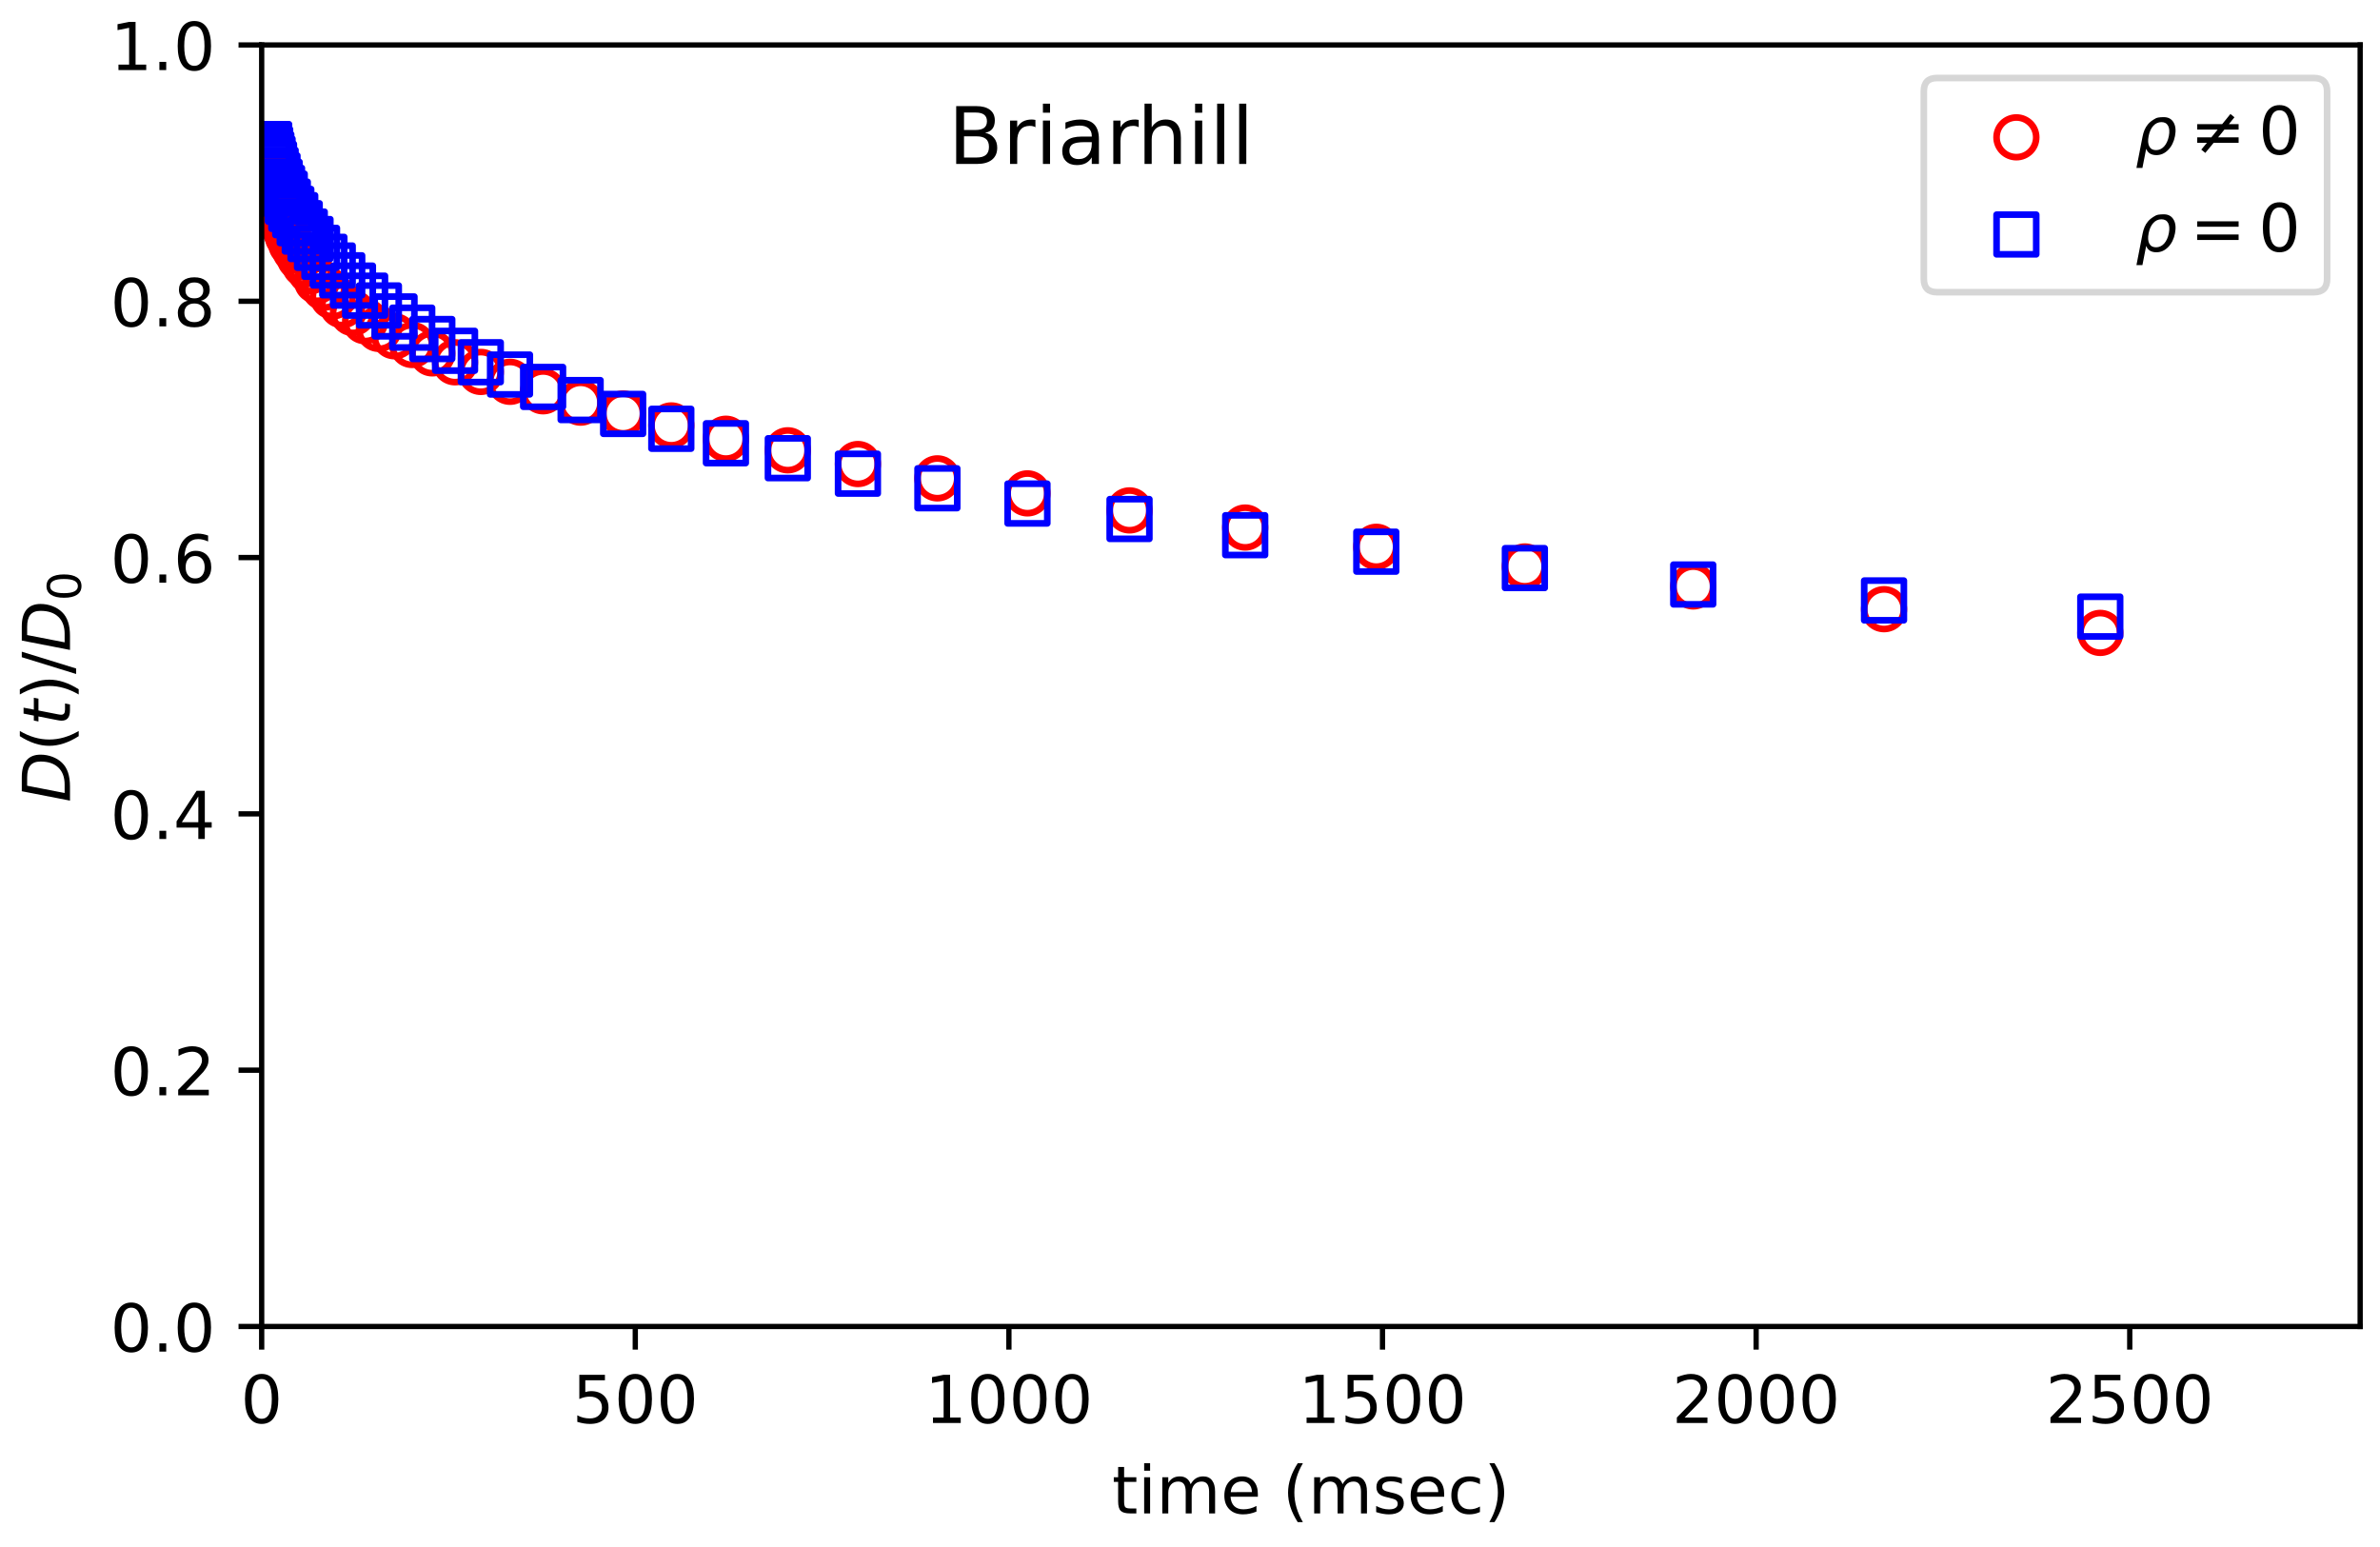<?xml version="1.0" encoding="utf-8" standalone="no"?>
<!DOCTYPE svg PUBLIC "-//W3C//DTD SVG 1.1//EN"
  "http://www.w3.org/Graphics/SVG/1.1/DTD/svg11.dtd">
<!-- Created with matplotlib (https://matplotlib.org/) -->
<svg height="234pt" version="1.1" viewBox="0 0 360 234" width="360pt" xmlns="http://www.w3.org/2000/svg" xmlns:xlink="http://www.w3.org/1999/xlink">
 <defs>
  <style type="text/css">*{stroke-linecap:butt;stroke-linejoin:round;}</style>
 </defs>
 <g id="figure_1">
  <g id="patch_1">
   <path d="M 0 234 
L 360 234 
L 360 0 
L 0 0 
z
" style="fill:#ffffff;"/>
  </g>
  <g id="axes_1">
   <g id="patch_2">
    <path d="M 39.581 200.644 
L 357 200.644 
L 357 6.799 
L 39.581 6.799 
z
" style="fill:#ffffff;"/>
   </g>
   <g id="PathCollection_1">
    <defs>
     <path d="M 0 3 
C 0.796 3 1.559 2.684 2.121 2.121 
C 2.684 1.559 3 0.796 3 -0 
C 3 -0.796 2.684 -1.559 2.121 -2.121 
C 1.559 -2.684 0.796 -3 0 -3 
C -0.796 -3 -1.559 -2.684 -2.121 -2.121 
C -2.684 -1.559 -3 -0.796 -3 0 
C -3 0.796 -2.684 1.559 -2.121 2.121 
C -1.559 2.684 -0.796 3 0 3 
z
" id="C0_0_afd41c8b78"/>
    </defs>
    <g clip-path="url(#pf93e15a4fa)">
     <use style="fill:none;stroke:#ff0000;" x="40.712" xlink:href="#C0_0_afd41c8b78" y="25.882"/>
    </g>
    <g clip-path="url(#pf93e15a4fa)">
     <use style="fill:none;stroke:#ff0000;" x="40.862" xlink:href="#C0_0_afd41c8b78" y="26.873"/>
    </g>
    <g clip-path="url(#pf93e15a4fa)">
     <use style="fill:none;stroke:#ff0000;" x="41.036" xlink:href="#C0_0_afd41c8b78" y="27.751"/>
    </g>
    <g clip-path="url(#pf93e15a4fa)">
     <use style="fill:none;stroke:#ff0000;" x="41.228" xlink:href="#C0_0_afd41c8b78" y="28.616"/>
    </g>
    <g clip-path="url(#pf93e15a4fa)">
     <use style="fill:none;stroke:#ff0000;" x="41.446" xlink:href="#C0_0_afd41c8b78" y="29.779"/>
    </g>
    <g clip-path="url(#pf93e15a4fa)">
     <use style="fill:none;stroke:#ff0000;" x="41.695" xlink:href="#C0_0_afd41c8b78" y="30.724"/>
    </g>
    <g clip-path="url(#pf93e15a4fa)">
     <use style="fill:none;stroke:#ff0000;" x="41.978" xlink:href="#C0_0_afd41c8b78" y="31.723"/>
    </g>
    <g clip-path="url(#pf93e15a4fa)">
     <use style="fill:none;stroke:#ff0000;" x="42.298" xlink:href="#C0_0_afd41c8b78" y="32.854"/>
    </g>
    <g clip-path="url(#pf93e15a4fa)">
     <use style="fill:none;stroke:#ff0000;" x="42.66" xlink:href="#C0_0_afd41c8b78" y="33.714"/>
    </g>
    <g clip-path="url(#pf93e15a4fa)">
     <use style="fill:none;stroke:#ff0000;" x="43.07" xlink:href="#C0_0_afd41c8b78" y="34.618"/>
    </g>
    <g clip-path="url(#pf93e15a4fa)">
     <use style="fill:none;stroke:#ff0000;" x="43.534" xlink:href="#C0_0_afd41c8b78" y="35.749"/>
    </g>
    <g clip-path="url(#pf93e15a4fa)">
     <use style="fill:none;stroke:#ff0000;" x="44.061" xlink:href="#C0_0_afd41c8b78" y="36.899"/>
    </g>
    <g clip-path="url(#pf93e15a4fa)">
     <use style="fill:none;stroke:#ff0000;" x="44.656" xlink:href="#C0_0_afd41c8b78" y="37.856"/>
    </g>
    <g clip-path="url(#pf93e15a4fa)">
     <use style="fill:none;stroke:#ff0000;" x="45.335" xlink:href="#C0_0_afd41c8b78" y="38.975"/>
    </g>
    <g clip-path="url(#pf93e15a4fa)">
     <use style="fill:none;stroke:#ff0000;" x="46.099" xlink:href="#C0_0_afd41c8b78" y="40.019"/>
    </g>
    <g clip-path="url(#pf93e15a4fa)">
     <use style="fill:none;stroke:#ff0000;" x="46.966" xlink:href="#C0_0_afd41c8b78" y="41.013"/>
    </g>
    <g clip-path="url(#pf93e15a4fa)">
     <use style="fill:none;stroke:#ff0000;" x="47.953" xlink:href="#C0_0_afd41c8b78" y="42.492"/>
    </g>
    <g clip-path="url(#pf93e15a4fa)">
     <use style="fill:none;stroke:#ff0000;" x="49.068" xlink:href="#C0_0_afd41c8b78" y="43.508"/>
    </g>
    <g clip-path="url(#pf93e15a4fa)">
     <use style="fill:none;stroke:#ff0000;" x="50.33" xlink:href="#C0_0_afd41c8b78" y="44.833"/>
    </g>
    <g clip-path="url(#pf93e15a4fa)">
     <use style="fill:none;stroke:#ff0000;" x="51.766" xlink:href="#C0_0_afd41c8b78" y="46.168"/>
    </g>
    <g clip-path="url(#pf93e15a4fa)">
     <use style="fill:none;stroke:#ff0000;" x="53.386" xlink:href="#C0_0_afd41c8b78" y="47.351"/>
    </g>
    <g clip-path="url(#pf93e15a4fa)">
     <use style="fill:none;stroke:#ff0000;" x="55.228" xlink:href="#C0_0_afd41c8b78" y="48.588"/>
    </g>
    <g clip-path="url(#pf93e15a4fa)">
     <use style="fill:none;stroke:#ff0000;" x="57.312" xlink:href="#C0_0_afd41c8b78" y="49.751"/>
    </g>
    <g clip-path="url(#pf93e15a4fa)">
     <use style="fill:none;stroke:#ff0000;" x="59.678" xlink:href="#C0_0_afd41c8b78" y="50.867"/>
    </g>
    <g clip-path="url(#pf93e15a4fa)">
     <use style="fill:none;stroke:#ff0000;" x="62.352" xlink:href="#C0_0_afd41c8b78" y="52.182"/>
    </g>
    <g clip-path="url(#pf93e15a4fa)">
     <use style="fill:none;stroke:#ff0000;" x="65.389" xlink:href="#C0_0_afd41c8b78" y="53.452"/>
    </g>
    <g clip-path="url(#pf93e15a4fa)">
     <use style="fill:none;stroke:#ff0000;" x="68.829" xlink:href="#C0_0_afd41c8b78" y="54.801"/>
    </g>
    <g clip-path="url(#pf93e15a4fa)">
     <use style="fill:none;stroke:#ff0000;" x="72.728" xlink:href="#C0_0_afd41c8b78" y="56.257"/>
    </g>
    <g clip-path="url(#pf93e15a4fa)">
     <use style="fill:none;stroke:#ff0000;" x="77.144" xlink:href="#C0_0_afd41c8b78" y="57.751"/>
    </g>
    <g clip-path="url(#pf93e15a4fa)">
     <use style="fill:none;stroke:#ff0000;" x="82.151" xlink:href="#C0_0_afd41c8b78" y="59.186"/>
    </g>
    <g clip-path="url(#pf93e15a4fa)">
     <use style="fill:none;stroke:#ff0000;" x="87.825" xlink:href="#C0_0_afd41c8b78" y="60.903"/>
    </g>
    <g clip-path="url(#pf93e15a4fa)">
     <use style="fill:none;stroke:#ff0000;" x="94.256" xlink:href="#C0_0_afd41c8b78" y="62.546"/>
    </g>
    <g clip-path="url(#pf93e15a4fa)">
     <use style="fill:none;stroke:#ff0000;" x="101.542" xlink:href="#C0_0_afd41c8b78" y="64.351"/>
    </g>
    <g clip-path="url(#pf93e15a4fa)">
     <use style="fill:none;stroke:#ff0000;" x="109.801" xlink:href="#C0_0_afd41c8b78" y="66.364"/>
    </g>
    <g clip-path="url(#pf93e15a4fa)">
     <use style="fill:none;stroke:#ff0000;" x="119.163" xlink:href="#C0_0_afd41c8b78" y="68.114"/>
    </g>
    <g clip-path="url(#pf93e15a4fa)">
     <use style="fill:none;stroke:#ff0000;" x="129.769" xlink:href="#C0_0_afd41c8b78" y="70.191"/>
    </g>
    <g clip-path="url(#pf93e15a4fa)">
     <use style="fill:none;stroke:#ff0000;" x="141.791" xlink:href="#C0_0_afd41c8b78" y="72.357"/>
    </g>
    <g clip-path="url(#pf93e15a4fa)">
     <use style="fill:none;stroke:#ff0000;" x="155.414" xlink:href="#C0_0_afd41c8b78" y="74.628"/>
    </g>
    <g clip-path="url(#pf93e15a4fa)">
     <use style="fill:none;stroke:#ff0000;" x="170.854" xlink:href="#C0_0_afd41c8b78" y="77.203"/>
    </g>
    <g clip-path="url(#pf93e15a4fa)">
     <use style="fill:none;stroke:#ff0000;" x="188.35" xlink:href="#C0_0_afd41c8b78" y="79.797"/>
    </g>
    <g clip-path="url(#pf93e15a4fa)">
     <use style="fill:none;stroke:#ff0000;" x="208.179" xlink:href="#C0_0_afd41c8b78" y="82.71"/>
    </g>
    <g clip-path="url(#pf93e15a4fa)">
     <use style="fill:none;stroke:#ff0000;" x="230.652" xlink:href="#C0_0_afd41c8b78" y="85.682"/>
    </g>
    <g clip-path="url(#pf93e15a4fa)">
     <use style="fill:none;stroke:#ff0000;" x="256.12" xlink:href="#C0_0_afd41c8b78" y="88.706"/>
    </g>
    <g clip-path="url(#pf93e15a4fa)">
     <use style="fill:none;stroke:#ff0000;" x="284.98" xlink:href="#C0_0_afd41c8b78" y="92.145"/>
    </g>
    <g clip-path="url(#pf93e15a4fa)">
     <use style="fill:none;stroke:#ff0000;" x="317.69" xlink:href="#C0_0_afd41c8b78" y="95.735"/>
    </g>
   </g>
   <g id="PathCollection_2">
    <defs>
     <path d="M -3 3 
L 3 3 
L 3 -3 
L -3 -3 
z
" id="C1_0_ebd2774b87"/>
    </defs>
    <g clip-path="url(#pf93e15a4fa)">
     <use style="fill:none;stroke:#0000ff;" x="40.712" xlink:href="#C1_0_ebd2774b87" y="21.787"/>
    </g>
    <g clip-path="url(#pf93e15a4fa)">
     <use style="fill:none;stroke:#0000ff;" x="40.862" xlink:href="#C1_0_ebd2774b87" y="22.537"/>
    </g>
    <g clip-path="url(#pf93e15a4fa)">
     <use style="fill:none;stroke:#0000ff;" x="41.036" xlink:href="#C1_0_ebd2774b87" y="23.302"/>
    </g>
    <g clip-path="url(#pf93e15a4fa)">
     <use style="fill:none;stroke:#0000ff;" x="41.228" xlink:href="#C1_0_ebd2774b87" y="23.993"/>
    </g>
    <g clip-path="url(#pf93e15a4fa)">
     <use style="fill:none;stroke:#0000ff;" x="41.446" xlink:href="#C1_0_ebd2774b87" y="24.781"/>
    </g>
    <g clip-path="url(#pf93e15a4fa)">
     <use style="fill:none;stroke:#0000ff;" x="41.695" xlink:href="#C1_0_ebd2774b87" y="25.689"/>
    </g>
    <g clip-path="url(#pf93e15a4fa)">
     <use style="fill:none;stroke:#0000ff;" x="41.978" xlink:href="#C1_0_ebd2774b87" y="26.523"/>
    </g>
    <g clip-path="url(#pf93e15a4fa)">
     <use style="fill:none;stroke:#0000ff;" x="42.298" xlink:href="#C1_0_ebd2774b87" y="27.493"/>
    </g>
    <g clip-path="url(#pf93e15a4fa)">
     <use style="fill:none;stroke:#0000ff;" x="42.66" xlink:href="#C1_0_ebd2774b87" y="28.41"/>
    </g>
    <g clip-path="url(#pf93e15a4fa)">
     <use style="fill:none;stroke:#0000ff;" x="43.07" xlink:href="#C1_0_ebd2774b87" y="29.286"/>
    </g>
    <g clip-path="url(#pf93e15a4fa)">
     <use style="fill:none;stroke:#0000ff;" x="43.534" xlink:href="#C1_0_ebd2774b87" y="30.5"/>
    </g>
    <g clip-path="url(#pf93e15a4fa)">
     <use style="fill:none;stroke:#0000ff;" x="44.061" xlink:href="#C1_0_ebd2774b87" y="31.597"/>
    </g>
    <g clip-path="url(#pf93e15a4fa)">
     <use style="fill:none;stroke:#0000ff;" x="44.656" xlink:href="#C1_0_ebd2774b87" y="32.548"/>
    </g>
    <g clip-path="url(#pf93e15a4fa)">
     <use style="fill:none;stroke:#0000ff;" x="45.335" xlink:href="#C1_0_ebd2774b87" y="33.762"/>
    </g>
    <g clip-path="url(#pf93e15a4fa)">
     <use style="fill:none;stroke:#0000ff;" x="46.099" xlink:href="#C1_0_ebd2774b87" y="35.026"/>
    </g>
    <g clip-path="url(#pf93e15a4fa)">
     <use style="fill:none;stroke:#0000ff;" x="46.966" xlink:href="#C1_0_ebd2774b87" y="36.159"/>
    </g>
    <g clip-path="url(#pf93e15a4fa)">
     <use style="fill:none;stroke:#0000ff;" x="47.953" xlink:href="#C1_0_ebd2774b87" y="37.489"/>
    </g>
    <g clip-path="url(#pf93e15a4fa)">
     <use style="fill:none;stroke:#0000ff;" x="49.068" xlink:href="#C1_0_ebd2774b87" y="38.85"/>
    </g>
    <g clip-path="url(#pf93e15a4fa)">
     <use style="fill:none;stroke:#0000ff;" x="50.33" xlink:href="#C1_0_ebd2774b87" y="40.16"/>
    </g>
    <g clip-path="url(#pf93e15a4fa)">
     <use style="fill:none;stroke:#0000ff;" x="51.766" xlink:href="#C1_0_ebd2774b87" y="41.643"/>
    </g>
    <g clip-path="url(#pf93e15a4fa)">
     <use style="fill:none;stroke:#0000ff;" x="53.386" xlink:href="#C1_0_ebd2774b87" y="43.201"/>
    </g>
    <g clip-path="url(#pf93e15a4fa)">
     <use style="fill:none;stroke:#0000ff;" x="55.228" xlink:href="#C1_0_ebd2774b87" y="44.723"/>
    </g>
    <g clip-path="url(#pf93e15a4fa)">
     <use style="fill:none;stroke:#0000ff;" x="57.312" xlink:href="#C1_0_ebd2774b87" y="46.196"/>
    </g>
    <g clip-path="url(#pf93e15a4fa)">
     <use style="fill:none;stroke:#0000ff;" x="59.678" xlink:href="#C1_0_ebd2774b87" y="47.866"/>
    </g>
    <g clip-path="url(#pf93e15a4fa)">
     <use style="fill:none;stroke:#0000ff;" x="62.352" xlink:href="#C1_0_ebd2774b87" y="49.561"/>
    </g>
    <g clip-path="url(#pf93e15a4fa)">
     <use style="fill:none;stroke:#0000ff;" x="65.389" xlink:href="#C1_0_ebd2774b87" y="51.284"/>
    </g>
    <g clip-path="url(#pf93e15a4fa)">
     <use style="fill:none;stroke:#0000ff;" x="68.829" xlink:href="#C1_0_ebd2774b87" y="53.06"/>
    </g>
    <g clip-path="url(#pf93e15a4fa)">
     <use style="fill:none;stroke:#0000ff;" x="72.728" xlink:href="#C1_0_ebd2774b87" y="54.794"/>
    </g>
    <g clip-path="url(#pf93e15a4fa)">
     <use style="fill:none;stroke:#0000ff;" x="77.144" xlink:href="#C1_0_ebd2774b87" y="56.651"/>
    </g>
    <g clip-path="url(#pf93e15a4fa)">
     <use style="fill:none;stroke:#0000ff;" x="82.151" xlink:href="#C1_0_ebd2774b87" y="58.525"/>
    </g>
    <g clip-path="url(#pf93e15a4fa)">
     <use style="fill:none;stroke:#0000ff;" x="87.825" xlink:href="#C1_0_ebd2774b87" y="60.515"/>
    </g>
    <g clip-path="url(#pf93e15a4fa)">
     <use style="fill:none;stroke:#0000ff;" x="94.256" xlink:href="#C1_0_ebd2774b87" y="62.611"/>
    </g>
    <g clip-path="url(#pf93e15a4fa)">
     <use style="fill:none;stroke:#0000ff;" x="101.542" xlink:href="#C1_0_ebd2774b87" y="64.858"/>
    </g>
    <g clip-path="url(#pf93e15a4fa)">
     <use style="fill:none;stroke:#0000ff;" x="109.801" xlink:href="#C1_0_ebd2774b87" y="67.046"/>
    </g>
    <g clip-path="url(#pf93e15a4fa)">
     <use style="fill:none;stroke:#0000ff;" x="119.163" xlink:href="#C1_0_ebd2774b87" y="69.308"/>
    </g>
    <g clip-path="url(#pf93e15a4fa)">
     <use style="fill:none;stroke:#0000ff;" x="129.769" xlink:href="#C1_0_ebd2774b87" y="71.647"/>
    </g>
    <g clip-path="url(#pf93e15a4fa)">
     <use style="fill:none;stroke:#0000ff;" x="141.791" xlink:href="#C1_0_ebd2774b87" y="73.852"/>
    </g>
    <g clip-path="url(#pf93e15a4fa)">
     <use style="fill:none;stroke:#0000ff;" x="155.414" xlink:href="#C1_0_ebd2774b87" y="76.166"/>
    </g>
    <g clip-path="url(#pf93e15a4fa)">
     <use style="fill:none;stroke:#0000ff;" x="170.854" xlink:href="#C1_0_ebd2774b87" y="78.506"/>
    </g>
    <g clip-path="url(#pf93e15a4fa)">
     <use style="fill:none;stroke:#0000ff;" x="188.35" xlink:href="#C1_0_ebd2774b87" y="80.953"/>
    </g>
    <g clip-path="url(#pf93e15a4fa)">
     <use style="fill:none;stroke:#0000ff;" x="208.179" xlink:href="#C1_0_ebd2774b87" y="83.446"/>
    </g>
    <g clip-path="url(#pf93e15a4fa)">
     <use style="fill:none;stroke:#0000ff;" x="230.652" xlink:href="#C1_0_ebd2774b87" y="85.928"/>
    </g>
    <g clip-path="url(#pf93e15a4fa)">
     <use style="fill:none;stroke:#0000ff;" x="256.12" xlink:href="#C1_0_ebd2774b87" y="88.411"/>
    </g>
    <g clip-path="url(#pf93e15a4fa)">
     <use style="fill:none;stroke:#0000ff;" x="284.98" xlink:href="#C1_0_ebd2774b87" y="90.824"/>
    </g>
    <g clip-path="url(#pf93e15a4fa)">
     <use style="fill:none;stroke:#0000ff;" x="317.69" xlink:href="#C1_0_ebd2774b87" y="93.269"/>
    </g>
   </g>
   <g id="matplotlib.axis_1">
    <g id="xtick_1">
     <g id="line2d_1">
      <defs>
       <path d="M 0 0 
L 0 3.5 
" id="m0bd8d41128" style="stroke:#000000;stroke-width:0.8;"/>
      </defs>
      <g>
       <use style="stroke:#000000;stroke-width:0.8;" x="39.581" xlink:href="#m0bd8d41128" y="200.644"/>
      </g>
     </g>
     <g id="text_1">
      <!-- 0 -->
      <g transform="translate(36.4 215.242)scale(0.1 -0.1)">
       <defs>
        <path d="M 31.781 66.406 
Q 24.172 66.406 20.328 58.906 
Q 16.5 51.422 16.5 36.375 
Q 16.5 21.391 20.328 13.891 
Q 24.172 6.391 31.781 6.391 
Q 39.453 6.391 43.281 13.891 
Q 47.125 21.391 47.125 36.375 
Q 47.125 51.422 43.281 58.906 
Q 39.453 66.406 31.781 66.406 
z
M 31.781 74.219 
Q 44.047 74.219 50.516 64.516 
Q 56.984 54.828 56.984 36.375 
Q 56.984 17.969 50.516 8.266 
Q 44.047 -1.422 31.781 -1.422 
Q 19.531 -1.422 13.062 8.266 
Q 6.594 17.969 6.594 36.375 
Q 6.594 54.828 13.062 64.516 
Q 19.531 74.219 31.781 74.219 
z
" id="DejaVuSans-48"/>
       </defs>
       <use xlink:href="#DejaVuSans-48"/>
      </g>
     </g>
    </g>
    <g id="xtick_2">
     <g id="line2d_2">
      <g>
       <use style="stroke:#000000;stroke-width:0.8;" x="96.094" xlink:href="#m0bd8d41128" y="200.644"/>
      </g>
     </g>
     <g id="text_2">
      <!-- 500 -->
      <g transform="translate(86.551 215.242)scale(0.1 -0.1)">
       <defs>
        <path d="M 10.797 72.906 
L 49.516 72.906 
L 49.516 64.594 
L 19.828 64.594 
L 19.828 46.734 
Q 21.969 47.469 24.109 47.828 
Q 26.266 48.188 28.422 48.188 
Q 40.625 48.188 47.75 41.5 
Q 54.891 34.812 54.891 23.391 
Q 54.891 11.625 47.562 5.094 
Q 40.234 -1.422 26.906 -1.422 
Q 22.312 -1.422 17.547 -0.641 
Q 12.797 0.141 7.719 1.703 
L 7.719 11.625 
Q 12.109 9.234 16.797 8.062 
Q 21.484 6.891 26.703 6.891 
Q 35.156 6.891 40.078 11.328 
Q 45.016 15.766 45.016 23.391 
Q 45.016 31 40.078 35.438 
Q 35.156 39.891 26.703 39.891 
Q 22.75 39.891 18.812 39.016 
Q 14.891 38.141 10.797 36.281 
z
" id="DejaVuSans-53"/>
       </defs>
       <use xlink:href="#DejaVuSans-53"/>
       <use x="63.623" xlink:href="#DejaVuSans-48"/>
       <use x="127.246" xlink:href="#DejaVuSans-48"/>
      </g>
     </g>
    </g>
    <g id="xtick_3">
     <g id="line2d_3">
      <g>
       <use style="stroke:#000000;stroke-width:0.8;" x="152.607" xlink:href="#m0bd8d41128" y="200.644"/>
      </g>
     </g>
     <g id="text_3">
      <!-- 1000 -->
      <g transform="translate(139.882 215.242)scale(0.1 -0.1)">
       <defs>
        <path d="M 12.406 8.297 
L 28.516 8.297 
L 28.516 63.922 
L 10.984 60.406 
L 10.984 69.391 
L 28.422 72.906 
L 38.281 72.906 
L 38.281 8.297 
L 54.391 8.297 
L 54.391 0 
L 12.406 0 
z
" id="DejaVuSans-49"/>
       </defs>
       <use xlink:href="#DejaVuSans-49"/>
       <use x="63.623" xlink:href="#DejaVuSans-48"/>
       <use x="127.246" xlink:href="#DejaVuSans-48"/>
       <use x="190.869" xlink:href="#DejaVuSans-48"/>
      </g>
     </g>
    </g>
    <g id="xtick_4">
     <g id="line2d_4">
      <g>
       <use style="stroke:#000000;stroke-width:0.8;" x="209.12" xlink:href="#m0bd8d41128" y="200.644"/>
      </g>
     </g>
     <g id="text_4">
      <!-- 1500 -->
      <g transform="translate(196.395 215.242)scale(0.1 -0.1)">
       <use xlink:href="#DejaVuSans-49"/>
       <use x="63.623" xlink:href="#DejaVuSans-53"/>
       <use x="127.246" xlink:href="#DejaVuSans-48"/>
       <use x="190.869" xlink:href="#DejaVuSans-48"/>
      </g>
     </g>
    </g>
    <g id="xtick_5">
     <g id="line2d_5">
      <g>
       <use style="stroke:#000000;stroke-width:0.8;" x="265.633" xlink:href="#m0bd8d41128" y="200.644"/>
      </g>
     </g>
     <g id="text_5">
      <!-- 2000 -->
      <g transform="translate(252.908 215.242)scale(0.1 -0.1)">
       <defs>
        <path d="M 19.188 8.297 
L 53.609 8.297 
L 53.609 0 
L 7.328 0 
L 7.328 8.297 
Q 12.938 14.109 22.625 23.891 
Q 32.328 33.688 34.812 36.531 
Q 39.547 41.844 41.422 45.531 
Q 43.312 49.219 43.312 52.781 
Q 43.312 58.594 39.234 62.25 
Q 35.156 65.922 28.609 65.922 
Q 23.969 65.922 18.812 64.312 
Q 13.672 62.703 7.812 59.422 
L 7.812 69.391 
Q 13.766 71.781 18.938 73 
Q 24.125 74.219 28.422 74.219 
Q 39.75 74.219 46.484 68.547 
Q 53.219 62.891 53.219 53.422 
Q 53.219 48.922 51.531 44.891 
Q 49.859 40.875 45.406 35.406 
Q 44.188 33.984 37.641 27.219 
Q 31.109 20.453 19.188 8.297 
z
" id="DejaVuSans-50"/>
       </defs>
       <use xlink:href="#DejaVuSans-50"/>
       <use x="63.623" xlink:href="#DejaVuSans-48"/>
       <use x="127.246" xlink:href="#DejaVuSans-48"/>
       <use x="190.869" xlink:href="#DejaVuSans-48"/>
      </g>
     </g>
    </g>
    <g id="xtick_6">
     <g id="line2d_6">
      <g>
       <use style="stroke:#000000;stroke-width:0.8;" x="322.146" xlink:href="#m0bd8d41128" y="200.644"/>
      </g>
     </g>
     <g id="text_6">
      <!-- 2500 -->
      <g transform="translate(309.421 215.242)scale(0.1 -0.1)">
       <use xlink:href="#DejaVuSans-50"/>
       <use x="63.623" xlink:href="#DejaVuSans-53"/>
       <use x="127.246" xlink:href="#DejaVuSans-48"/>
       <use x="190.869" xlink:href="#DejaVuSans-48"/>
      </g>
     </g>
    </g>
    <g id="text_7">
     <!-- time (msec) -->
     <g transform="translate(168.203 228.92)scale(0.1 -0.1)">
      <defs>
       <path d="M 18.312 70.219 
L 18.312 54.688 
L 36.812 54.688 
L 36.812 47.703 
L 18.312 47.703 
L 18.312 18.016 
Q 18.312 11.328 20.141 9.422 
Q 21.969 7.516 27.594 7.516 
L 36.812 7.516 
L 36.812 0 
L 27.594 0 
Q 17.188 0 13.234 3.875 
Q 9.281 7.766 9.281 18.016 
L 9.281 47.703 
L 2.688 47.703 
L 2.688 54.688 
L 9.281 54.688 
L 9.281 70.219 
z
" id="DejaVuSans-116"/>
       <path d="M 9.422 54.688 
L 18.406 54.688 
L 18.406 0 
L 9.422 0 
z
M 9.422 75.984 
L 18.406 75.984 
L 18.406 64.594 
L 9.422 64.594 
z
" id="DejaVuSans-105"/>
       <path d="M 52 44.188 
Q 55.375 50.25 60.062 53.125 
Q 64.75 56 71.094 56 
Q 79.641 56 84.281 50.016 
Q 88.922 44.047 88.922 33.016 
L 88.922 0 
L 79.891 0 
L 79.891 32.719 
Q 79.891 40.578 77.094 44.375 
Q 74.312 48.188 68.609 48.188 
Q 61.625 48.188 57.562 43.547 
Q 53.516 38.922 53.516 30.906 
L 53.516 0 
L 44.484 0 
L 44.484 32.719 
Q 44.484 40.625 41.703 44.406 
Q 38.922 48.188 33.109 48.188 
Q 26.219 48.188 22.156 43.531 
Q 18.109 38.875 18.109 30.906 
L 18.109 0 
L 9.078 0 
L 9.078 54.688 
L 18.109 54.688 
L 18.109 46.188 
Q 21.188 51.219 25.484 53.609 
Q 29.781 56 35.688 56 
Q 41.656 56 45.828 52.969 
Q 50 49.953 52 44.188 
z
" id="DejaVuSans-109"/>
       <path d="M 56.203 29.594 
L 56.203 25.203 
L 14.891 25.203 
Q 15.484 15.922 20.484 11.062 
Q 25.484 6.203 34.422 6.203 
Q 39.594 6.203 44.453 7.469 
Q 49.312 8.734 54.109 11.281 
L 54.109 2.781 
Q 49.266 0.734 44.188 -0.344 
Q 39.109 -1.422 33.891 -1.422 
Q 20.797 -1.422 13.156 6.188 
Q 5.516 13.812 5.516 26.812 
Q 5.516 40.234 12.766 48.109 
Q 20.016 56 32.328 56 
Q 43.359 56 49.781 48.891 
Q 56.203 41.797 56.203 29.594 
z
M 47.219 32.234 
Q 47.125 39.594 43.094 43.984 
Q 39.062 48.391 32.422 48.391 
Q 24.906 48.391 20.391 44.141 
Q 15.875 39.891 15.188 32.172 
z
" id="DejaVuSans-101"/>
       <path id="DejaVuSans-32"/>
       <path d="M 31 75.875 
Q 24.469 64.656 21.281 53.656 
Q 18.109 42.672 18.109 31.391 
Q 18.109 20.125 21.312 9.062 
Q 24.516 -2 31 -13.188 
L 23.188 -13.188 
Q 15.875 -1.703 12.234 9.375 
Q 8.594 20.453 8.594 31.391 
Q 8.594 42.281 12.203 53.312 
Q 15.828 64.359 23.188 75.875 
z
" id="DejaVuSans-40"/>
       <path d="M 44.281 53.078 
L 44.281 44.578 
Q 40.484 46.531 36.375 47.5 
Q 32.281 48.484 27.875 48.484 
Q 21.188 48.484 17.844 46.438 
Q 14.5 44.391 14.5 40.281 
Q 14.5 37.156 16.891 35.375 
Q 19.281 33.594 26.516 31.984 
L 29.594 31.297 
Q 39.156 29.25 43.188 25.516 
Q 47.219 21.781 47.219 15.094 
Q 47.219 7.469 41.188 3.016 
Q 35.156 -1.422 24.609 -1.422 
Q 20.219 -1.422 15.453 -0.562 
Q 10.688 0.297 5.422 2 
L 5.422 11.281 
Q 10.406 8.688 15.234 7.391 
Q 20.062 6.109 24.812 6.109 
Q 31.156 6.109 34.562 8.281 
Q 37.984 10.453 37.984 14.406 
Q 37.984 18.062 35.516 20.016 
Q 33.062 21.969 24.703 23.781 
L 21.578 24.516 
Q 13.234 26.266 9.516 29.906 
Q 5.812 33.547 5.812 39.891 
Q 5.812 47.609 11.281 51.797 
Q 16.75 56 26.812 56 
Q 31.781 56 36.172 55.266 
Q 40.578 54.547 44.281 53.078 
z
" id="DejaVuSans-115"/>
       <path d="M 48.781 52.594 
L 48.781 44.188 
Q 44.969 46.297 41.141 47.344 
Q 37.312 48.391 33.406 48.391 
Q 24.656 48.391 19.812 42.844 
Q 14.984 37.312 14.984 27.297 
Q 14.984 17.281 19.812 11.734 
Q 24.656 6.203 33.406 6.203 
Q 37.312 6.203 41.141 7.25 
Q 44.969 8.297 48.781 10.406 
L 48.781 2.094 
Q 45.016 0.344 40.984 -0.531 
Q 36.969 -1.422 32.422 -1.422 
Q 20.062 -1.422 12.781 6.344 
Q 5.516 14.109 5.516 27.297 
Q 5.516 40.672 12.859 48.328 
Q 20.219 56 33.016 56 
Q 37.156 56 41.109 55.141 
Q 45.062 54.297 48.781 52.594 
z
" id="DejaVuSans-99"/>
       <path d="M 8.016 75.875 
L 15.828 75.875 
Q 23.141 64.359 26.781 53.312 
Q 30.422 42.281 30.422 31.391 
Q 30.422 20.453 26.781 9.375 
Q 23.141 -1.703 15.828 -13.188 
L 8.016 -13.188 
Q 14.5 -2 17.703 9.062 
Q 20.906 20.125 20.906 31.391 
Q 20.906 42.672 17.703 53.656 
Q 14.5 64.656 8.016 75.875 
z
" id="DejaVuSans-41"/>
      </defs>
      <use xlink:href="#DejaVuSans-116"/>
      <use x="39.209" xlink:href="#DejaVuSans-105"/>
      <use x="66.992" xlink:href="#DejaVuSans-109"/>
      <use x="164.404" xlink:href="#DejaVuSans-101"/>
      <use x="225.928" xlink:href="#DejaVuSans-32"/>
      <use x="257.715" xlink:href="#DejaVuSans-40"/>
      <use x="296.729" xlink:href="#DejaVuSans-109"/>
      <use x="394.141" xlink:href="#DejaVuSans-115"/>
      <use x="446.24" xlink:href="#DejaVuSans-101"/>
      <use x="507.764" xlink:href="#DejaVuSans-99"/>
      <use x="562.744" xlink:href="#DejaVuSans-41"/>
     </g>
    </g>
   </g>
   <g id="matplotlib.axis_2">
    <g id="ytick_1">
     <g id="line2d_7">
      <defs>
       <path d="M 0 0 
L -3.5 0 
" id="m194bf6d1fa" style="stroke:#000000;stroke-width:0.8;"/>
      </defs>
      <g>
       <use style="stroke:#000000;stroke-width:0.8;" x="39.581" xlink:href="#m194bf6d1fa" y="200.644"/>
      </g>
     </g>
     <g id="text_8">
      <!-- 0.0 -->
      <g transform="translate(16.678 204.443)scale(0.1 -0.1)">
       <defs>
        <path d="M 10.688 12.406 
L 21 12.406 
L 21 0 
L 10.688 0 
z
" id="DejaVuSans-46"/>
       </defs>
       <use xlink:href="#DejaVuSans-48"/>
       <use x="63.623" xlink:href="#DejaVuSans-46"/>
       <use x="95.41" xlink:href="#DejaVuSans-48"/>
      </g>
     </g>
    </g>
    <g id="ytick_2">
     <g id="line2d_8">
      <g>
       <use style="stroke:#000000;stroke-width:0.8;" x="39.581" xlink:href="#m194bf6d1fa" y="161.875"/>
      </g>
     </g>
     <g id="text_9">
      <!-- 0.2 -->
      <g transform="translate(16.678 165.674)scale(0.1 -0.1)">
       <use xlink:href="#DejaVuSans-48"/>
       <use x="63.623" xlink:href="#DejaVuSans-46"/>
       <use x="95.41" xlink:href="#DejaVuSans-50"/>
      </g>
     </g>
    </g>
    <g id="ytick_3">
     <g id="line2d_9">
      <g>
       <use style="stroke:#000000;stroke-width:0.8;" x="39.581" xlink:href="#m194bf6d1fa" y="123.106"/>
      </g>
     </g>
     <g id="text_10">
      <!-- 0.4 -->
      <g transform="translate(16.678 126.905)scale(0.1 -0.1)">
       <defs>
        <path d="M 37.797 64.312 
L 12.891 25.391 
L 37.797 25.391 
z
M 35.203 72.906 
L 47.609 72.906 
L 47.609 25.391 
L 58.016 25.391 
L 58.016 17.188 
L 47.609 17.188 
L 47.609 0 
L 37.797 0 
L 37.797 17.188 
L 4.891 17.188 
L 4.891 26.703 
z
" id="DejaVuSans-52"/>
       </defs>
       <use xlink:href="#DejaVuSans-48"/>
       <use x="63.623" xlink:href="#DejaVuSans-46"/>
       <use x="95.41" xlink:href="#DejaVuSans-52"/>
      </g>
     </g>
    </g>
    <g id="ytick_4">
     <g id="line2d_10">
      <g>
       <use style="stroke:#000000;stroke-width:0.8;" x="39.581" xlink:href="#m194bf6d1fa" y="84.337"/>
      </g>
     </g>
     <g id="text_11">
      <!-- 0.6 -->
      <g transform="translate(16.678 88.136)scale(0.1 -0.1)">
       <defs>
        <path d="M 33.016 40.375 
Q 26.375 40.375 22.484 35.828 
Q 18.609 31.297 18.609 23.391 
Q 18.609 15.531 22.484 10.953 
Q 26.375 6.391 33.016 6.391 
Q 39.656 6.391 43.531 10.953 
Q 47.406 15.531 47.406 23.391 
Q 47.406 31.297 43.531 35.828 
Q 39.656 40.375 33.016 40.375 
z
M 52.594 71.297 
L 52.594 62.312 
Q 48.875 64.062 45.094 64.984 
Q 41.312 65.922 37.594 65.922 
Q 27.828 65.922 22.672 59.328 
Q 17.531 52.734 16.797 39.406 
Q 19.672 43.656 24.016 45.922 
Q 28.375 48.188 33.594 48.188 
Q 44.578 48.188 50.953 41.516 
Q 57.328 34.859 57.328 23.391 
Q 57.328 12.156 50.688 5.359 
Q 44.047 -1.422 33.016 -1.422 
Q 20.359 -1.422 13.672 8.266 
Q 6.984 17.969 6.984 36.375 
Q 6.984 53.656 15.188 63.938 
Q 23.391 74.219 37.203 74.219 
Q 40.922 74.219 44.703 73.484 
Q 48.484 72.75 52.594 71.297 
z
" id="DejaVuSans-54"/>
       </defs>
       <use xlink:href="#DejaVuSans-48"/>
       <use x="63.623" xlink:href="#DejaVuSans-46"/>
       <use x="95.41" xlink:href="#DejaVuSans-54"/>
      </g>
     </g>
    </g>
    <g id="ytick_5">
     <g id="line2d_11">
      <g>
       <use style="stroke:#000000;stroke-width:0.8;" x="39.581" xlink:href="#m194bf6d1fa" y="45.568"/>
      </g>
     </g>
     <g id="text_12">
      <!-- 0.8 -->
      <g transform="translate(16.678 49.367)scale(0.1 -0.1)">
       <defs>
        <path d="M 31.781 34.625 
Q 24.75 34.625 20.719 30.859 
Q 16.703 27.094 16.703 20.516 
Q 16.703 13.922 20.719 10.156 
Q 24.75 6.391 31.781 6.391 
Q 38.812 6.391 42.859 10.172 
Q 46.922 13.969 46.922 20.516 
Q 46.922 27.094 42.891 30.859 
Q 38.875 34.625 31.781 34.625 
z
M 21.922 38.812 
Q 15.578 40.375 12.031 44.719 
Q 8.5 49.078 8.5 55.328 
Q 8.5 64.062 14.719 69.141 
Q 20.953 74.219 31.781 74.219 
Q 42.672 74.219 48.875 69.141 
Q 55.078 64.062 55.078 55.328 
Q 55.078 49.078 51.531 44.719 
Q 48 40.375 41.703 38.812 
Q 48.828 37.156 52.797 32.312 
Q 56.781 27.484 56.781 20.516 
Q 56.781 9.906 50.312 4.234 
Q 43.844 -1.422 31.781 -1.422 
Q 19.734 -1.422 13.25 4.234 
Q 6.781 9.906 6.781 20.516 
Q 6.781 27.484 10.781 32.312 
Q 14.797 37.156 21.922 38.812 
z
M 18.312 54.391 
Q 18.312 48.734 21.844 45.562 
Q 25.391 42.391 31.781 42.391 
Q 38.141 42.391 41.719 45.562 
Q 45.312 48.734 45.312 54.391 
Q 45.312 60.062 41.719 63.234 
Q 38.141 66.406 31.781 66.406 
Q 25.391 66.406 21.844 63.234 
Q 18.312 60.062 18.312 54.391 
z
" id="DejaVuSans-56"/>
       </defs>
       <use xlink:href="#DejaVuSans-48"/>
       <use x="63.623" xlink:href="#DejaVuSans-46"/>
       <use x="95.41" xlink:href="#DejaVuSans-56"/>
      </g>
     </g>
    </g>
    <g id="ytick_6">
     <g id="line2d_12">
      <g>
       <use style="stroke:#000000;stroke-width:0.8;" x="39.581" xlink:href="#m194bf6d1fa" y="6.799"/>
      </g>
     </g>
     <g id="text_13">
      <!-- 1.0 -->
      <g transform="translate(16.678 10.599)scale(0.1 -0.1)">
       <use xlink:href="#DejaVuSans-49"/>
       <use x="63.623" xlink:href="#DejaVuSans-46"/>
       <use x="95.41" xlink:href="#DejaVuSans-48"/>
      </g>
     </g>
    </g>
    <g id="text_14">
     <!-- $D(t)/D_0$ -->
     <g transform="translate(10.599 121.371)rotate(-90)scale(0.1 -0.1)">
      <defs>
       <path d="M 16.891 72.906 
L 38.094 72.906 
Q 54.984 72.906 63.594 65.75 
Q 72.219 58.594 72.219 44.484 
Q 72.219 35.156 68.938 26.531 
Q 65.672 17.922 59.906 12.016 
Q 54.109 5.953 45.172 2.969 
Q 36.234 0 24.031 0 
L 2.688 0 
z
M 25.203 64.797 
L 14.203 8.109 
L 27.094 8.109 
Q 43.656 8.109 52.734 17.625 
Q 61.812 27.156 61.812 44.484 
Q 61.812 54.984 55.953 59.891 
Q 50.094 64.797 37.594 64.797 
z
" id="DejaVuSans-Oblique-68"/>
       <path d="M 42.281 54.688 
L 40.922 47.703 
L 23 47.703 
L 17.188 18.016 
Q 16.891 16.359 16.75 15.234 
Q 16.609 14.109 16.609 13.484 
Q 16.609 10.359 18.484 8.938 
Q 20.359 7.516 24.516 7.516 
L 33.594 7.516 
L 32.078 0 
L 23.484 0 
Q 15.484 0 11.547 3.125 
Q 7.625 6.25 7.625 12.594 
Q 7.625 13.719 7.766 15.062 
Q 7.906 16.406 8.203 18.016 
L 14.016 47.703 
L 6.391 47.703 
L 7.812 54.688 
L 15.281 54.688 
L 18.312 70.219 
L 27.297 70.219 
L 24.312 54.688 
z
" id="DejaVuSans-Oblique-116"/>
       <path d="M 25.391 72.906 
L 33.688 72.906 
L 8.297 -9.281 
L 0 -9.281 
z
" id="DejaVuSans-47"/>
      </defs>
      <use transform="translate(0 0.125)" xlink:href="#DejaVuSans-Oblique-68"/>
      <use transform="translate(77.002 0.125)" xlink:href="#DejaVuSans-40"/>
      <use transform="translate(116.016 0.125)" xlink:href="#DejaVuSans-Oblique-116"/>
      <use transform="translate(155.225 0.125)" xlink:href="#DejaVuSans-41"/>
      <use transform="translate(194.238 0.125)" xlink:href="#DejaVuSans-47"/>
      <use transform="translate(227.93 0.125)" xlink:href="#DejaVuSans-Oblique-68"/>
      <use transform="translate(304.932 -16.281)scale(0.7)" xlink:href="#DejaVuSans-48"/>
     </g>
    </g>
   </g>
   <g id="patch_3">
    <path d="M 39.581 200.644 
L 39.581 6.799 
" style="fill:none;stroke:#000000;stroke-linecap:square;stroke-linejoin:miter;stroke-width:0.8;"/>
   </g>
   <g id="patch_4">
    <path d="M 357 200.644 
L 357 6.799 
" style="fill:none;stroke:#000000;stroke-linecap:square;stroke-linejoin:miter;stroke-width:0.8;"/>
   </g>
   <g id="patch_5">
    <path d="M 39.581 200.644 
L 357 200.644 
" style="fill:none;stroke:#000000;stroke-linecap:square;stroke-linejoin:miter;stroke-width:0.8;"/>
   </g>
   <g id="patch_6">
    <path d="M 39.581 6.799 
L 357 6.799 
" style="fill:none;stroke:#000000;stroke-linecap:square;stroke-linejoin:miter;stroke-width:0.8;"/>
   </g>
   <g id="text_15">
    <!-- Briarhill -->
    <g transform="translate(143.457 24.799)scale(0.12 -0.12)">
     <defs>
      <path d="M 19.672 34.812 
L 19.672 8.109 
L 35.5 8.109 
Q 43.453 8.109 47.281 11.406 
Q 51.125 14.703 51.125 21.484 
Q 51.125 28.328 47.281 31.562 
Q 43.453 34.812 35.5 34.812 
z
M 19.672 64.797 
L 19.672 42.828 
L 34.281 42.828 
Q 41.5 42.828 45.031 45.531 
Q 48.578 48.25 48.578 53.812 
Q 48.578 59.328 45.031 62.062 
Q 41.5 64.797 34.281 64.797 
z
M 9.812 72.906 
L 35.016 72.906 
Q 46.297 72.906 52.391 68.219 
Q 58.5 63.531 58.5 54.891 
Q 58.5 48.188 55.375 44.234 
Q 52.25 40.281 46.188 39.312 
Q 53.469 37.75 57.5 32.781 
Q 61.531 27.828 61.531 20.406 
Q 61.531 10.641 54.891 5.312 
Q 48.25 0 35.984 0 
L 9.812 0 
z
" id="DejaVuSans-66"/>
      <path d="M 41.109 46.297 
Q 39.594 47.172 37.812 47.578 
Q 36.031 48 33.891 48 
Q 26.266 48 22.188 43.047 
Q 18.109 38.094 18.109 28.812 
L 18.109 0 
L 9.078 0 
L 9.078 54.688 
L 18.109 54.688 
L 18.109 46.188 
Q 20.953 51.172 25.484 53.578 
Q 30.031 56 36.531 56 
Q 37.453 56 38.578 55.875 
Q 39.703 55.766 41.062 55.516 
z
" id="DejaVuSans-114"/>
      <path d="M 34.281 27.484 
Q 23.391 27.484 19.188 25 
Q 14.984 22.516 14.984 16.5 
Q 14.984 11.719 18.141 8.906 
Q 21.297 6.109 26.703 6.109 
Q 34.188 6.109 38.703 11.406 
Q 43.219 16.703 43.219 25.484 
L 43.219 27.484 
z
M 52.203 31.203 
L 52.203 0 
L 43.219 0 
L 43.219 8.297 
Q 40.141 3.328 35.547 0.953 
Q 30.953 -1.422 24.312 -1.422 
Q 15.922 -1.422 10.953 3.297 
Q 6 8.016 6 15.922 
Q 6 25.141 12.172 29.828 
Q 18.359 34.516 30.609 34.516 
L 43.219 34.516 
L 43.219 35.406 
Q 43.219 41.609 39.141 45 
Q 35.062 48.391 27.688 48.391 
Q 23 48.391 18.547 47.266 
Q 14.109 46.141 10.016 43.891 
L 10.016 52.203 
Q 14.938 54.109 19.578 55.047 
Q 24.219 56 28.609 56 
Q 40.484 56 46.344 49.844 
Q 52.203 43.703 52.203 31.203 
z
" id="DejaVuSans-97"/>
      <path d="M 54.891 33.016 
L 54.891 0 
L 45.906 0 
L 45.906 32.719 
Q 45.906 40.484 42.875 44.328 
Q 39.844 48.188 33.797 48.188 
Q 26.516 48.188 22.312 43.547 
Q 18.109 38.922 18.109 30.906 
L 18.109 0 
L 9.078 0 
L 9.078 75.984 
L 18.109 75.984 
L 18.109 46.188 
Q 21.344 51.125 25.703 53.562 
Q 30.078 56 35.797 56 
Q 45.219 56 50.047 50.172 
Q 54.891 44.344 54.891 33.016 
z
" id="DejaVuSans-104"/>
      <path d="M 9.422 75.984 
L 18.406 75.984 
L 18.406 0 
L 9.422 0 
z
" id="DejaVuSans-108"/>
     </defs>
     <use xlink:href="#DejaVuSans-66"/>
     <use x="68.604" xlink:href="#DejaVuSans-114"/>
     <use x="109.717" xlink:href="#DejaVuSans-105"/>
     <use x="137.5" xlink:href="#DejaVuSans-97"/>
     <use x="198.779" xlink:href="#DejaVuSans-114"/>
     <use x="238.143" xlink:href="#DejaVuSans-104"/>
     <use x="301.521" xlink:href="#DejaVuSans-105"/>
     <use x="329.305" xlink:href="#DejaVuSans-108"/>
     <use x="357.088" xlink:href="#DejaVuSans-108"/>
    </g>
   </g>
   <g id="legend_1">
    <g id="patch_7">
     <path d="M 293 44.196 
L 350 44.196 
Q 352 44.196 352 42.196 
L 352 13.799 
Q 352 11.799 350 11.799 
L 293 11.799 
Q 291 11.799 291 13.799 
L 291 42.196 
Q 291 44.196 293 44.196 
z
" style="fill:#ffffff;opacity:0.8;stroke:#cccccc;stroke-linejoin:miter;"/>
    </g>
    <g id="PathCollection_3">
     <path d="M 305 23.773 
C 305.795 23.773 306.558 23.457 307.121 22.894 
C 307.684 22.332 308 21.569 308 20.773 
C 308 19.977 307.684 19.214 307.121 18.652 
C 306.558 18.089 305.795 17.773 305 17.773 
C 304.204 17.773 303.441 18.089 302.878 18.652 
C 302.316 19.214 302 19.977 302 20.773 
C 302 21.569 302.316 22.332 302.878 22.894 
C 303.441 23.457 304.204 23.773 305 23.773 
z
" style="fill:none;stroke:#ff0000;"/>
    </g>
    <g id="text_16">
     <!-- $\rho \neq 0$ -->
     <g transform="translate(323 23.398)scale(0.1 -0.1)">
      <defs>
       <path d="M 18.797 44.922 
Q 22.703 49.906 30.953 54.297 
Q 34.188 56 43.062 56 
Q 53.031 56 57.719 48.094 
Q 62.406 40.188 59.906 27.297 
Q 57.375 14.406 49.609 6.484 
Q 41.844 -1.422 31.891 -1.422 
Q 25.875 -1.422 22.016 0.984 
Q 18.172 3.328 16.312 8.203 
L 10.641 -20.797 
L 1.609 -20.797 
L 10.891 26.812 
Q 13.094 38.094 18.797 44.922 
z
M 50.594 27.297 
Q 52.484 37.203 49.516 42.875 
Q 46.531 48.484 39.406 48.484 
Q 32.281 48.484 27.094 42.875 
Q 21.922 37.203 20.016 27.297 
Q 18.062 17.391 21.047 11.719 
Q 24.031 6.109 31.156 6.109 
Q 38.281 6.109 43.453 11.719 
Q 48.641 17.391 50.594 27.297 
z
" id="DejaVuSans-Oblique-961"/>
       <path d="M 10.594 45.406 
L 48.297 45.406 
L 60.797 60.797 
L 66.891 55.812 
L 58.406 45.406 
L 73.188 45.406 
L 73.188 37.203 
L 51.703 37.203 
L 42.188 25.484 
L 73.188 25.484 
L 73.188 17.188 
L 35.406 17.188 
L 22.797 1.906 
L 16.703 6.891 
L 25.203 17.188 
L 10.594 17.188 
L 10.594 25.484 
L 31.984 25.484 
L 41.5 37.203 
L 10.594 37.203 
z
" id="DejaVuSans-8800"/>
      </defs>
      <use transform="translate(0 0.781)" xlink:href="#DejaVuSans-Oblique-961"/>
      <use transform="translate(82.959 0.781)" xlink:href="#DejaVuSans-8800"/>
      <use transform="translate(186.23 0.781)" xlink:href="#DejaVuSans-48"/>
     </g>
    </g>
    <g id="PathCollection_4">
     <path d="M 302 38.471 
L 308 38.471 
L 308 32.471 
L 302 32.471 
z
" style="fill:none;stroke:#0000ff;"/>
    </g>
    <g id="text_17">
     <!-- $\rho = 0$ -->
     <g transform="translate(323 38.096)scale(0.1 -0.1)">
      <defs>
       <path d="M 10.594 45.406 
L 73.188 45.406 
L 73.188 37.203 
L 10.594 37.203 
z
M 10.594 25.484 
L 73.188 25.484 
L 73.188 17.188 
L 10.594 17.188 
z
" id="DejaVuSans-61"/>
      </defs>
      <use transform="translate(0 0.781)" xlink:href="#DejaVuSans-Oblique-961"/>
      <use transform="translate(82.959 0.781)" xlink:href="#DejaVuSans-61"/>
      <use transform="translate(186.23 0.781)" xlink:href="#DejaVuSans-48"/>
     </g>
    </g>
   </g>
  </g>
 </g>
 <defs>
  <clipPath id="pf93e15a4fa">
   <rect height="193.844" width="317.418" x="39.581" y="6.799"/>
  </clipPath>
 </defs>
</svg>
